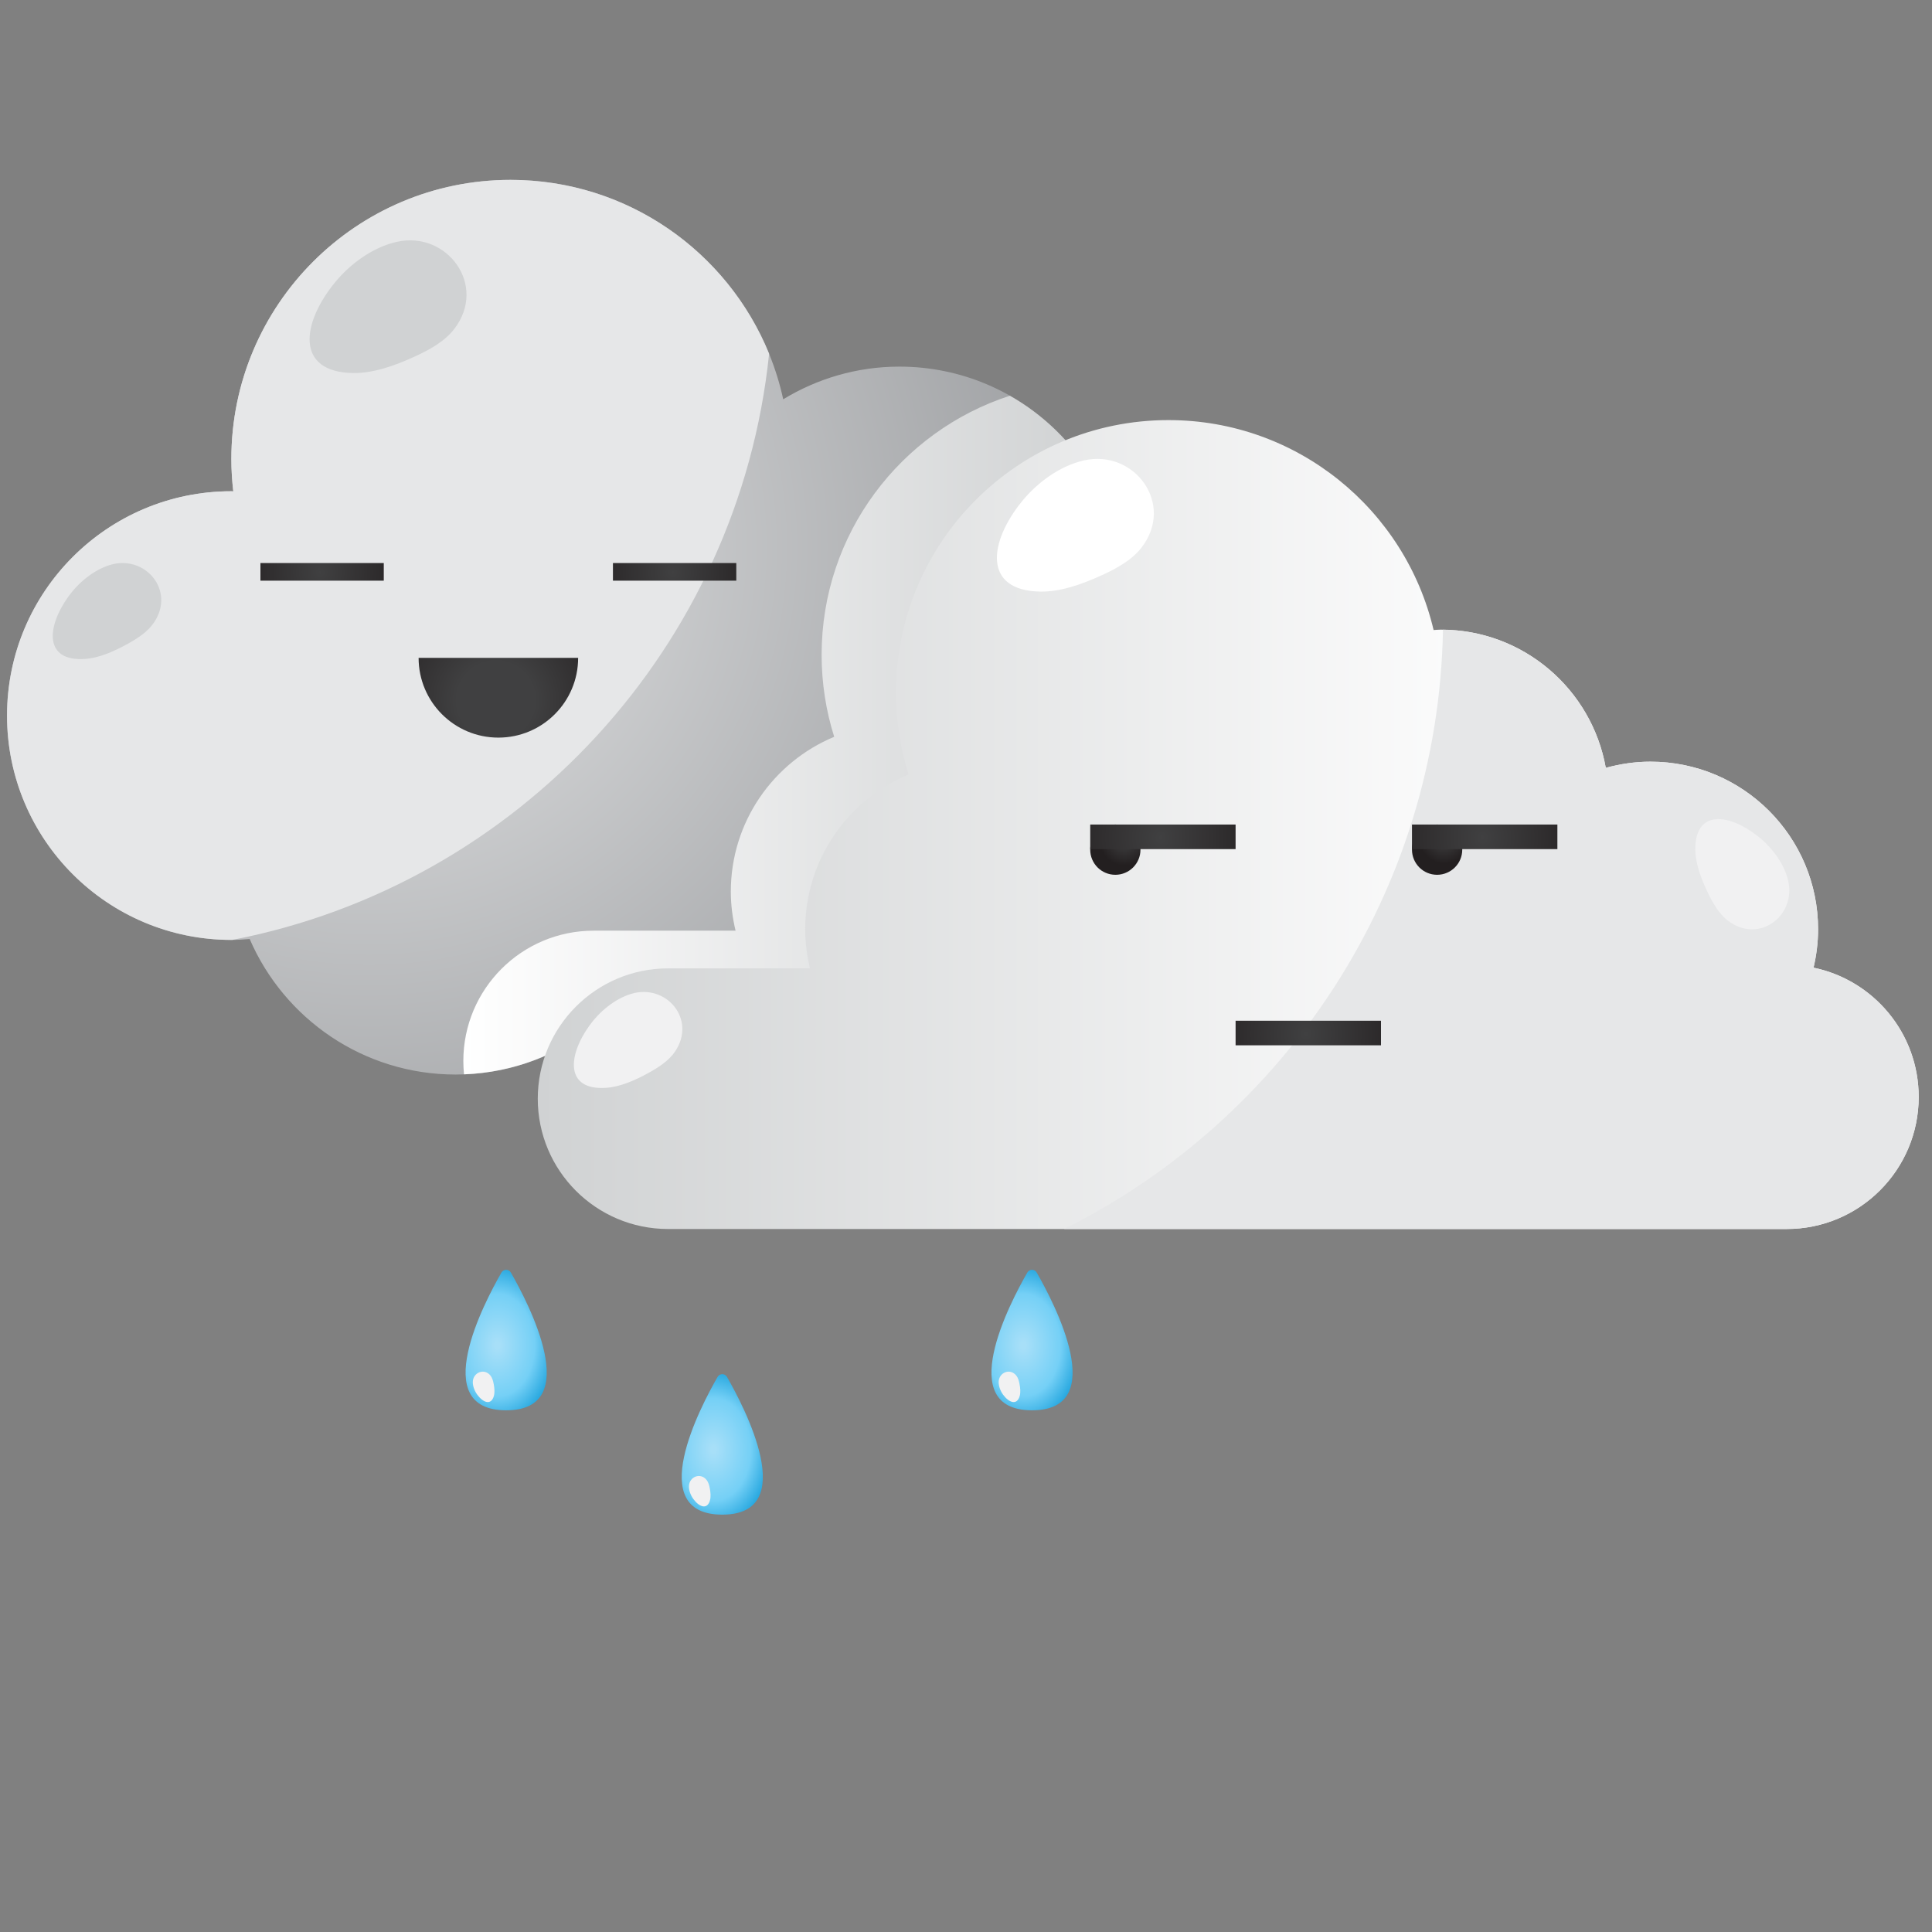 <?xml version="1.0" encoding="utf-8"?>
<!-- Generator: Adobe Illustrator 16.0.0, SVG Export Plug-In . SVG Version: 6.00 Build 0)  -->
<!DOCTYPE svg PUBLIC "-//W3C//DTD SVG 1.1//EN" "http://www.w3.org/Graphics/SVG/1.1/DTD/svg11.dtd">
<svg version="1.1" id="Layer_1" xmlns="http://www.w3.org/2000/svg" xmlns:xlink="http://www.w3.org/1999/xlink" x="0px" y="0px"
	 width="100px" height="100px" viewBox="0 0 100 100" enable-background="new 0 0 100 100" xml:space="preserve">
<rect x="0" y="0" width="100" height="100" fill="#808080" stroke="none"/>
<g id="XMLID_1747_">
	<radialGradient id="XMLID_2_" cx="19.106" cy="28.31" r="43.257" gradientUnits="userSpaceOnUse">
		<stop  offset="0" style="stop-color:#E6E7E8"/>
		<stop  offset="1" style="stop-color:#929497"/>
	</radialGradient>
	<path id="XMLID_1782_" fill="url(#XMLID_2_)" d="M11.975,25.427c0.033,0,0.066,0.004,0.1,0.005c-0.063-0.549-0.1-1.106-0.1-1.672
		c0-7.98,6.47-14.45,14.449-14.45c6.92,0,12.699,4.863,14.115,11.357c1.755-1.066,3.808-1.691,6.012-1.691
		c6.413,0,11.611,5.199,11.611,11.612c0,0.23-0.021,0.455-0.034,0.682c0.556-0.104,1.126-0.166,1.712-0.166
		c5.059,0,9.161,4.101,9.161,9.161c0,5.059-4.103,9.16-9.161,9.16c-1.287,0-2.513-0.268-3.623-0.748
		c-2.082,1.978-4.891,3.2-7.988,3.2c-0.381,0-0.757-0.021-1.128-0.057c-2.13,2.479-5.282,4.056-8.807,4.056
		c-2.867,0-5.487-1.045-7.514-2.768c-1.979,1.567-4.475,2.51-7.194,2.51c-4.779,0-8.881-2.89-10.662-7.015
		c-0.313,0.026-0.629,0.047-0.949,0.047c-6.413,0-11.611-5.198-11.611-11.61C0.363,30.625,5.562,25.427,11.975,25.427z"/>
	<path id="XMLID_1781_" fill="#E6E7E8" d="M39.809,18.31c-2.151-5.278-7.332-9-13.385-9c-7.979,0-14.449,6.469-14.449,14.45
		c0,0.566,0.036,1.124,0.1,1.672c-0.033-0.001-0.066-0.005-0.1-0.005c-6.413,0-11.611,5.199-11.611,11.612
		c0,6.413,5.198,11.61,11.611,11.61c0.019,0,0.036-0.001,0.056-0.001C26.811,45.786,38.234,33.512,39.809,18.31z"/>
	<path id="XMLID_1780_" fill="#D0D2D3" d="M5.687,29.244c1.812-0.559,3.414,1.308,2.281,2.982c-0.321,0.476-0.854,0.821-1.372,1.106
		c-0.715,0.394-1.481,0.729-2.208,0.775c-2.115,0.137-1.977-1.655-0.856-3.218C4.056,30.157,4.843,29.504,5.687,29.244z"/>
	<path id="XMLID_1779_" fill="#D0D2D3" d="M20.529,12.519c2.614-0.589,4.725,2.255,2.978,4.515c-0.496,0.641-1.28,1.074-2.039,1.42
		c-1.045,0.48-2.16,0.871-3.192,0.854c-3.011-0.047-2.661-2.586-0.939-4.688C18.141,13.636,19.311,12.794,20.529,12.519z"/>
	<linearGradient id="XMLID_3_" gradientUnits="userSpaceOnUse" x1="23.983" y1="38.179" x2="56.606" y2="38.179">
		<stop  offset="0" style="stop-color:#FFFFFF"/>
		<stop  offset="1" style="stop-color:#D0D2D3"/>
	</linearGradient>
	<path id="XMLID_1778_" fill="url(#XMLID_3_)" d="M69.001,40.264c0-5.06-4.103-9.161-9.161-9.161c-0.586,0-1.156,0.062-1.712,0.166
		c0.013-0.227,0.034-0.451,0.034-0.682c0-4.333-2.375-8.109-5.893-10.104c-5.653,1.836-9.742,7.145-9.742,13.411
		c0,1.479,0.229,2.904,0.651,4.243c-3.141,1.306-5.351,4.401-5.351,8.013c0,0.698,0.091,1.372,0.246,2.022h-7.346
		c-3.725,0-6.745,3.019-6.745,6.744l0,0c0,0.232,0.013,0.465,0.035,0.691c2.552-0.094,4.889-1.016,6.762-2.5
		c2.026,1.723,4.646,2.768,7.514,2.768c3.524,0,6.677-1.576,8.807-4.056c0.371,0.035,0.747,0.057,1.128,0.057
		c3.098,0,5.906-1.222,7.988-3.2c1.11,0.479,2.336,0.748,3.623,0.748C64.898,49.424,69.001,45.323,69.001,40.264z"/>
	<linearGradient id="XMLID_4_" gradientUnits="userSpaceOnUse" x1="27.835" y1="42.677" x2="79.632" y2="42.677">
		<stop  offset="0" style="stop-color:#D0D2D3"/>
		<stop  offset="1" style="stop-color:#FFFFFF"/>
	</linearGradient>
	<path id="XMLID_1777_" fill="url(#XMLID_4_)" d="M93.868,50.087c0.149-0.639,0.236-1.302,0.236-1.986
		c0-4.792-3.884-8.677-8.677-8.677c-0.801,0-1.574,0.118-2.312,0.321c-0.722-4.064-4.263-7.155-8.534-7.155
		c-0.128,0-0.252,0.014-0.378,0.02c-1.463-6.227-7.05-10.866-13.724-10.866c-7.788,0-14.101,6.313-14.101,14.102
		c0,1.479,0.229,2.903,0.65,4.242c-3.14,1.306-5.35,4.401-5.35,8.014c0,0.697,0.091,1.371,0.246,2.021H34.58
		c-3.724,0-6.745,3.021-6.745,6.745l0,0c0,3.726,3.021,6.745,6.745,6.745h8.872h25.063h23.963c3.773,0,6.833-3.059,6.833-6.833l0,0
		C99.312,53.48,96.976,50.729,93.868,50.087z"/>
	<path id="XMLID_1776_" fill="#E6E7E8" d="M93.868,50.087c0.149-0.639,0.236-1.302,0.236-1.986c0-4.792-3.884-8.677-8.677-8.677
		c-0.801,0-1.574,0.118-2.312,0.321c-0.715-4.03-4.203-7.1-8.426-7.152c-0.251,13.595-8.168,25.315-19.611,31.019h13.437h23.963
		c3.773,0,6.833-3.059,6.833-6.833l0,0C99.312,53.48,96.976,50.729,93.868,50.087z"/>
	<path id="XMLID_1775_" fill="#F1F1F2" d="M92.544,45.535c0.466,1.837-1.478,3.344-3.093,2.13c-0.458-0.345-0.777-0.894-1.037-1.425
		c-0.357-0.734-0.653-1.518-0.664-2.244c-0.029-2.12,1.753-1.893,3.258-0.696C91.713,43.859,92.326,44.677,92.544,45.535z"/>
	<path id="XMLID_1774_" fill="#F1F1F2" d="M32.659,51.445c1.812-0.559,3.413,1.308,2.282,2.982c-0.321,0.475-0.854,0.82-1.372,1.105
		c-0.715,0.394-1.482,0.729-2.208,0.774c-2.116,0.137-1.979-1.655-0.857-3.217C31.029,52.358,31.814,51.705,32.659,51.445z"/>
	<path id="XMLID_1773_" fill="#FFFFFF" d="M56.104,23.831c2.615-0.588,4.726,2.256,2.979,4.515c-0.496,0.641-1.28,1.073-2.039,1.421
		c-1.047,0.479-2.161,0.87-3.194,0.854c-3.009-0.048-2.66-2.587-0.94-4.688C53.717,24.948,54.886,24.106,56.104,23.831z"/>
	<g id="XMLID_1770_">
		<radialGradient id="XMLID_5_" cx="58.21" cy="43.499" r="1.3" gradientUnits="userSpaceOnUse">
			<stop  offset="0" style="stop-color:#404041"/>
			<stop  offset="1" style="stop-color:#231F20"/>
		</radialGradient>
		<circle id="XMLID_1772_" fill="url(#XMLID_5_)" cx="57.73" cy="43.978" r="1.301"/>
		<radialGradient id="XMLID_6_" cx="74.762" cy="43.397" r="1.3" gradientUnits="userSpaceOnUse">
			<stop  offset="0" style="stop-color:#404041"/>
			<stop  offset="1" style="stop-color:#231F20"/>
		</radialGradient>
		<circle id="XMLID_1771_" fill="url(#XMLID_6_)" cx="74.385" cy="43.978" r="1.301"/>
	</g>
	<g id="XMLID_1760_">
		<g id="XMLID_1767_">
			
				<radialGradient id="XMLID_7_" cx="25.744" cy="69.626" r="2.969" gradientTransform="matrix(1 0 0 1.376 0 -26.177)" gradientUnits="userSpaceOnUse">
				<stop  offset="0.043" style="stop-color:#A7DFF8"/>
				<stop  offset="0.649" style="stop-color:#75D0F6"/>
				<stop  offset="1" style="stop-color:#26A7DF"/>
			</radialGradient>
			<path id="XMLID_1769_" fill="url(#XMLID_7_)" d="M26.442,65.866c-0.108-0.187-0.379-0.187-0.487,0
				c-0.902,1.57-3.814,7.131,0.243,7.131C30.257,72.997,27.344,67.437,26.442,65.866z"/>
			<path id="XMLID_1768_" fill="#F1F1F2" d="M24.473,71.528c0.01-0.491,0.599-0.735,0.92-0.321c0.09,0.117,0.132,0.277,0.161,0.427
				c0.038,0.208,0.06,0.423,0.013,0.605c-0.139,0.532-0.567,0.354-0.861-0.048C24.567,72.002,24.47,71.757,24.473,71.528z"/>
		</g>
		<g id="XMLID_1764_">
			
				<radialGradient id="XMLID_8_" cx="52.962" cy="69.626" r="2.969" gradientTransform="matrix(1 0 0 1.376 0 -26.177)" gradientUnits="userSpaceOnUse">
				<stop  offset="0.043" style="stop-color:#A7DFF8"/>
				<stop  offset="0.649" style="stop-color:#75D0F6"/>
				<stop  offset="1" style="stop-color:#26A7DF"/>
			</radialGradient>
			<path id="XMLID_1766_" fill="url(#XMLID_8_)" d="M53.659,65.866c-0.107-0.187-0.377-0.187-0.485,0
				c-0.902,1.57-3.814,7.131,0.243,7.131C57.476,72.997,54.563,67.437,53.659,65.866z"/>
			<path id="XMLID_1765_" fill="#F1F1F2" d="M51.691,71.528c0.009-0.491,0.598-0.735,0.918-0.321
				c0.092,0.117,0.134,0.277,0.161,0.427c0.04,0.208,0.061,0.423,0.014,0.605c-0.138,0.532-0.567,0.354-0.862-0.048
				C51.785,72.002,51.688,71.757,51.691,71.528z"/>
		</g>
		<g id="XMLID_1761_">
			
				<radialGradient id="XMLID_9_" cx="36.93" cy="75.026" r="2.969" gradientTransform="matrix(1 0 0 1.376 0 -28.207)" gradientUnits="userSpaceOnUse">
				<stop  offset="0.043" style="stop-color:#A7DFF8"/>
				<stop  offset="0.649" style="stop-color:#75D0F6"/>
				<stop  offset="1" style="stop-color:#26A7DF"/>
			</radialGradient>
			<path id="XMLID_1763_" fill="url(#XMLID_9_)" d="M37.628,71.268c-0.108-0.189-0.378-0.189-0.485,0
				c-0.904,1.569-3.815,7.13,0.242,7.13S38.531,72.837,37.628,71.268z"/>
			<path id="XMLID_1762_" fill="#F1F1F2" d="M35.66,76.929c0.009-0.492,0.598-0.735,0.918-0.321c0.09,0.117,0.134,0.276,0.161,0.427
				c0.039,0.207,0.06,0.423,0.013,0.605c-0.138,0.532-0.567,0.354-0.861-0.048C35.753,77.402,35.655,77.157,35.66,76.929z"/>
		</g>
	</g>
	<g id="XMLID_1753_">
		<g id="XMLID_1758_">
			
				<radialGradient id="XMLID_10_" cx="105.522" cy="43.354" r="6.782" gradientTransform="matrix(0.845 0 0 1 -29.087 0)" gradientUnits="userSpaceOnUse">
				<stop  offset="0" style="stop-color:#404041"/>
				<stop  offset="1" style="stop-color:#231F20"/>
			</radialGradient>
			<rect id="XMLID_1759_" x="56.43" y="42.678" fill="url(#XMLID_10_)" width="7.524" height="1.272"/>
		</g>
		<g id="XMLID_1756_">
			
				<radialGradient id="XMLID_11_" cx="114.427" cy="53.508" r="6.785" gradientTransform="matrix(0.845 0 0 1 -29.087 0)" gradientUnits="userSpaceOnUse">
				<stop  offset="0" style="stop-color:#404041"/>
				<stop  offset="1" style="stop-color:#231F20"/>
			</radialGradient>
			<rect id="XMLID_1757_" x="63.954" y="52.833" fill="url(#XMLID_11_)" width="7.526" height="1.272"/>
		</g>
		<g id="XMLID_1754_">
			
				<radialGradient id="XMLID_12_" cx="125.231" cy="43.354" r="6.785" gradientTransform="matrix(0.845 0 0 1 -29.087 0)" gradientUnits="userSpaceOnUse">
				<stop  offset="0" style="stop-color:#404041"/>
				<stop  offset="1" style="stop-color:#231F20"/>
			</radialGradient>
			<rect id="XMLID_1755_" x="73.084" y="42.678" fill="url(#XMLID_12_)" width="7.526" height="1.272"/>
		</g>
	</g>
	<g id="XMLID_1748_">
		<g id="XMLID_1750_">
			<radialGradient id="XMLID_13_" cx="16.576" cy="29.627" r="4.863" gradientUnits="userSpaceOnUse">
				<stop  offset="0" style="stop-color:#404041"/>
				<stop  offset="1" style="stop-color:#231F20"/>
			</radialGradient>
			<rect id="XMLID_1752_" x="13.48" y="29.143" fill="url(#XMLID_13_)" width="6.384" height="0.912"/>
			<radialGradient id="XMLID_14_" cx="34.822" cy="29.627" r="4.861" gradientUnits="userSpaceOnUse">
				<stop  offset="0" style="stop-color:#404041"/>
				<stop  offset="1" style="stop-color:#231F20"/>
			</radialGradient>
			<rect id="XMLID_1751_" x="31.726" y="29.143" fill="url(#XMLID_14_)" width="6.384" height="0.912"/>
		</g>
		<radialGradient id="XMLID_15_" cx="25.671" cy="36.244" r="6.853" gradientUnits="userSpaceOnUse">
			<stop  offset="0.293" style="stop-color:#404041"/>
			<stop  offset="1" style="stop-color:#231F20"/>
		</radialGradient>
		<path id="XMLID_1749_" fill="url(#XMLID_15_)" d="M25.795,38.179c2.28,0,4.129-1.848,4.129-4.128h-8.257
			C21.667,36.331,23.516,38.179,25.795,38.179z"/>
	</g>
</g>
</svg>
